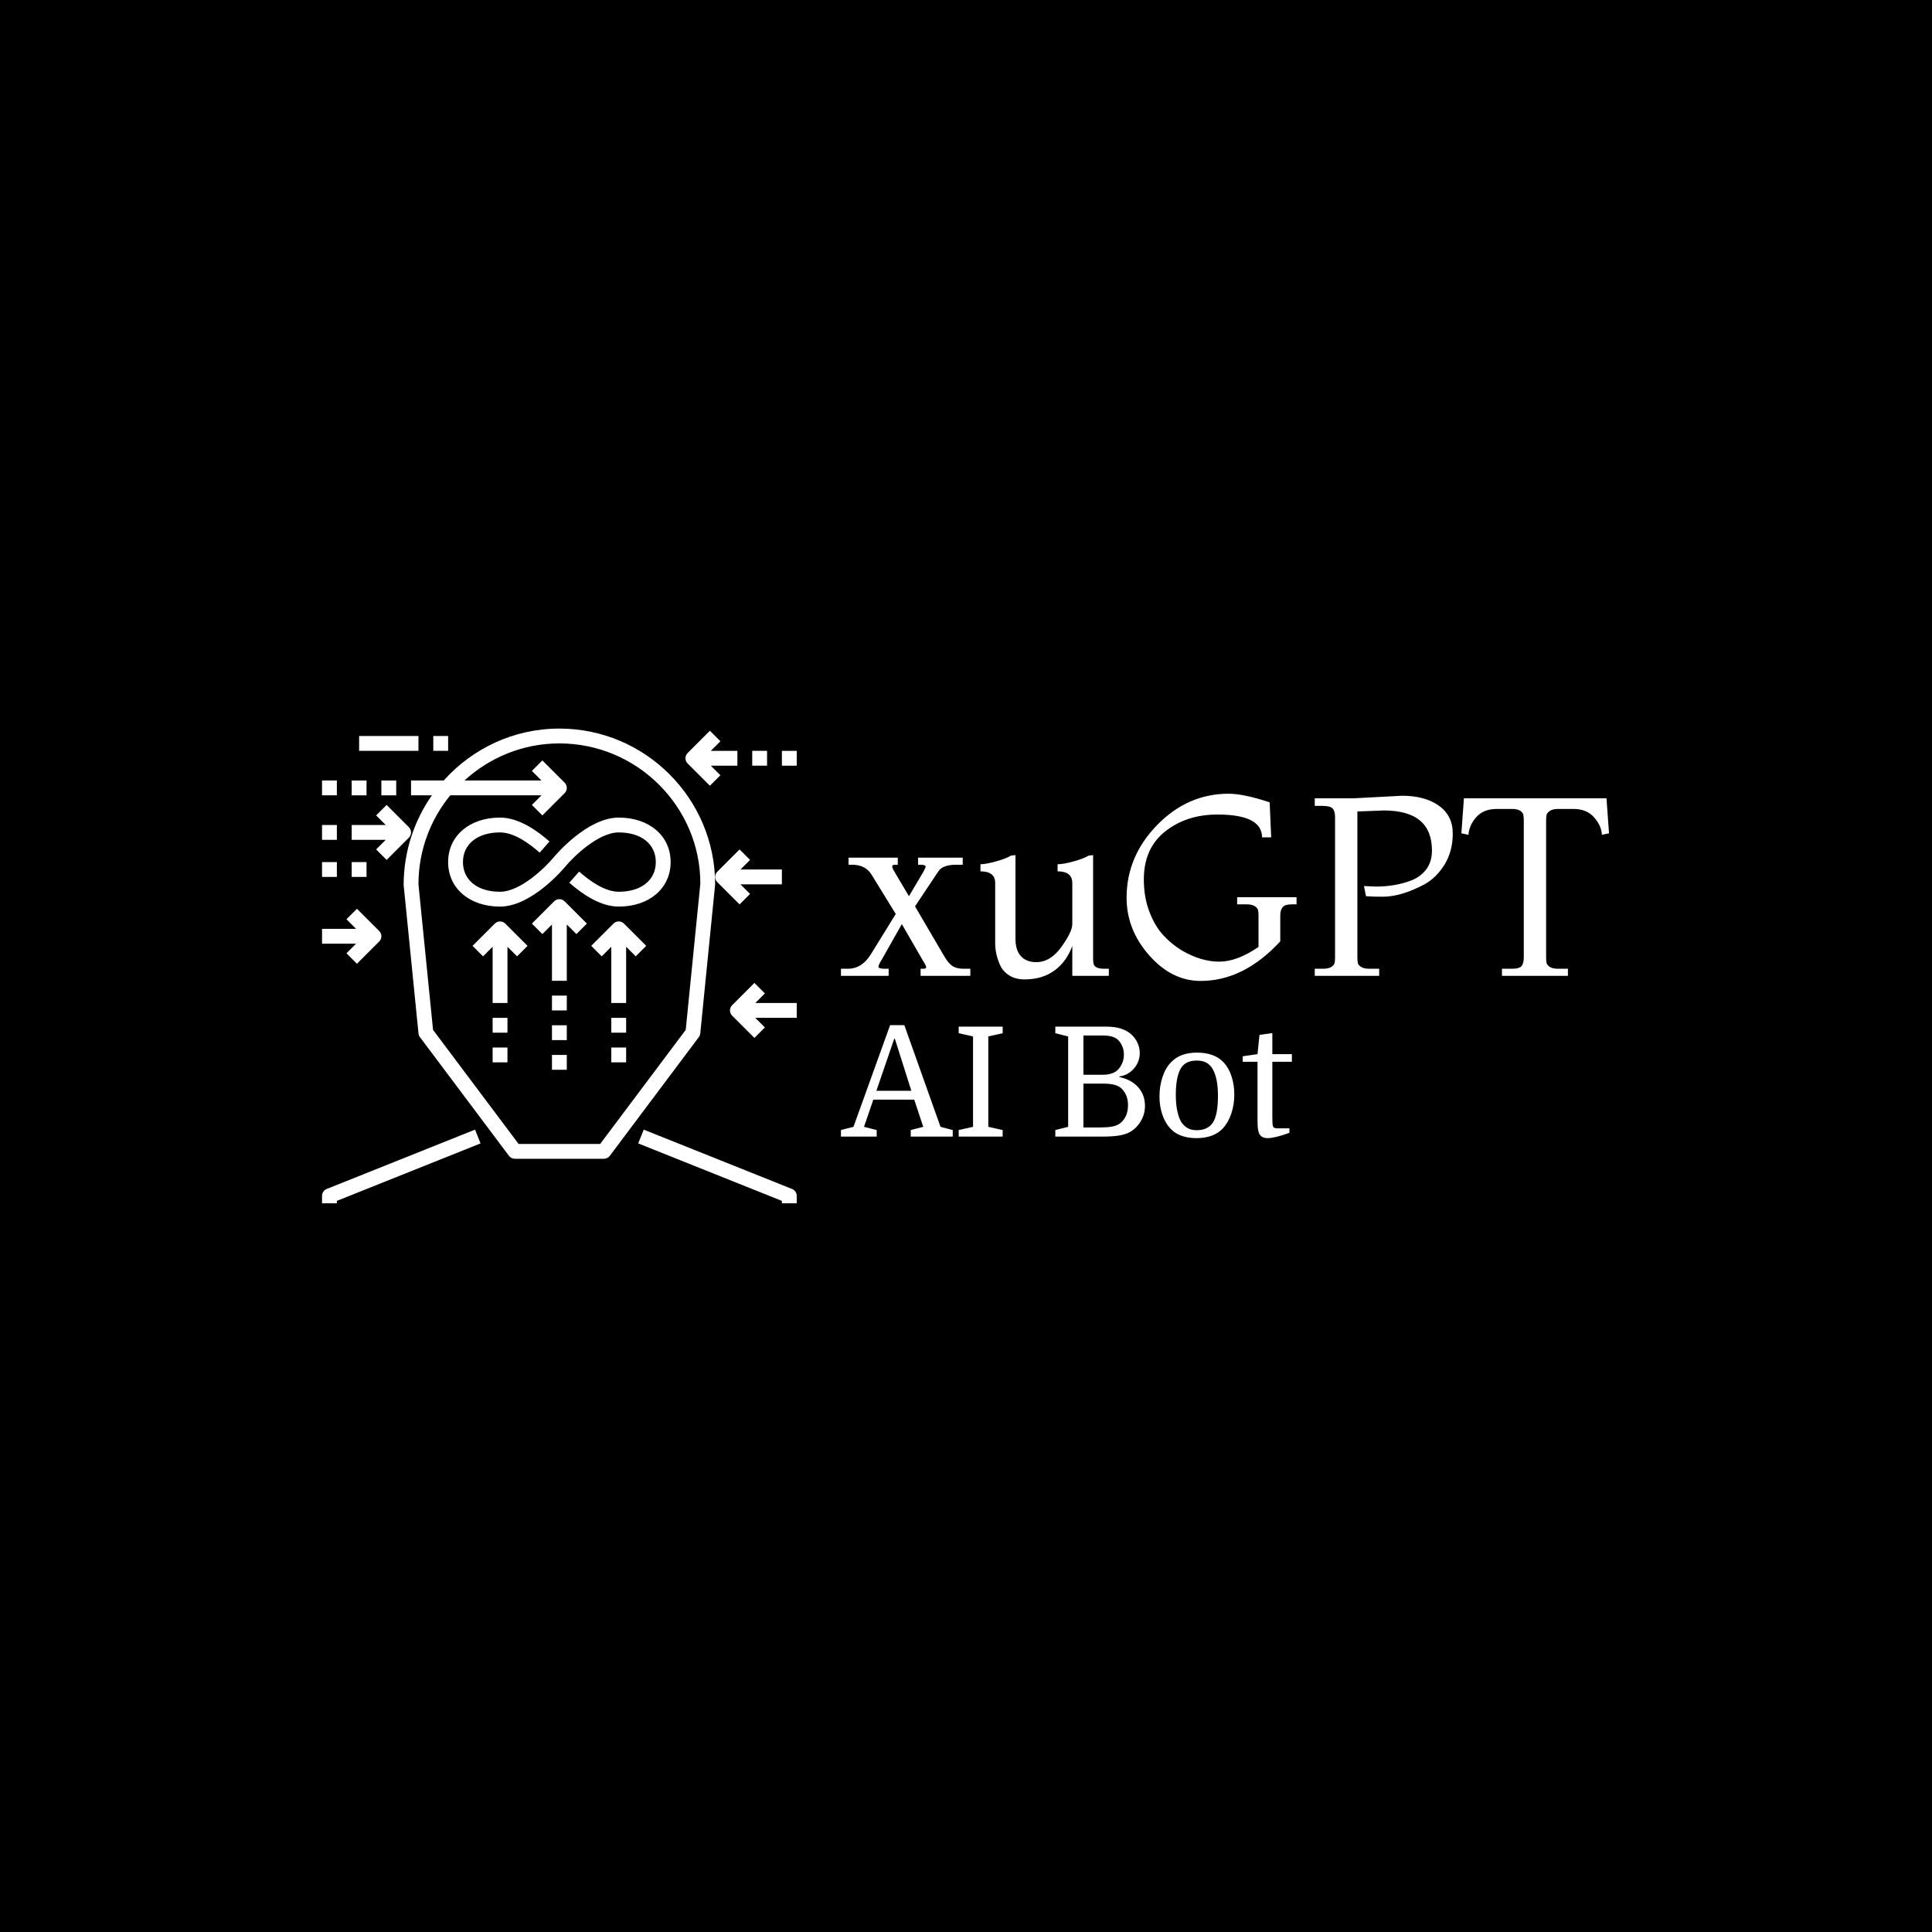 <svg xmlns="http://www.w3.org/2000/svg" version="1.1" xmlns:xlink="http://www.w3.org/1999/xlink" xmlns:svgjs="http://svgjs.dev/svgjs" width="1500" height="1500" viewBox="0 0 1500 1500"><rect width="1500" height="1500" fill="#000000"></rect><g transform="matrix(0.667,0,0,0.667,249.394,565.518)"><svg viewBox="0 0 396 146" data-background-color="#ffffff" preserveAspectRatio="xMidYMid meet" height="553" width="1500" xmlns="http://www.w3.org/2000/svg" xmlns:xlink="http://www.w3.org/1999/xlink"><g id="tight-bounds" transform="matrix(1,0,0,1,0.24,0.059)"><svg viewBox="0 0 395.52 145.882" height="145.882" width="395.52"><g><svg viewBox="0 0 662.709 244.431" height="145.882" width="395.52"><g transform="matrix(1,0,0,1,267.189,33.543)"><svg viewBox="0 0 395.52 177.346" height="177.346" width="395.52"><g id="textblocktransform"><svg viewBox="0 0 395.52 177.346" height="177.346" width="395.52" id="textblock"><g><svg viewBox="0 0 395.52 96.398" height="96.398" width="395.52"><g transform="matrix(1,0,0,1,0,0)"><svg width="395.52" viewBox="0.5 -35.9 151.39 36.9" height="96.398" data-palette-color="#8abe53"><path d="M26-1.4L26 0 16.2 0 16.2-1.4 16.7-1.4Q17.3-1.4 17.3-1.7 17.3-2 16.6-3.1L16.6-3.1 12.5-10.2 8.6-3.3Q7.9-2.2 7.9-1.8 7.9-1.4 9.1-1.4L9.1-1.4 9.9-1.4 9.9 0 0.5 0 0.5-1.4 1.9-1.4Q4.55-1.4 6.3-4.1L6.3-4.1 11.3-12.2 6.5-20Q5.3-21.9 2.7-21.9L2.7-21.9 2-21.9 2-23.3 11.7-23.3 11.7-21.9 11.2-21.9Q10.6-21.9 10.6-21.58 10.6-21.25 11-20.6L11-20.6 13.9-15.7 16.8-20.6Q16.9-20.8 17-21.03 17.1-21.25 17.15-21.35 17.2-21.45 17.2-21.5L17.2-21.5Q17.2-21.9 16.2-21.9L16.2-21.9 15.7-21.9 15.7-23.3 24.5-23.3 24.5-21.9 23.2-21.9Q20.55-21.9 19.7-20.6L19.7-20.6 15.1-13.7 20.9-3.8Q21.75-2.35 22.58-1.88 23.4-1.4 24.7-1.4L24.7-1.4 26-1.4ZM53.3-1.4L53.3 0 46.1 0 46.1-5.9Q44.95-2.75 42.55-1.03 40.15 0.7 36.7 0.7L36.7 0.7Q34.9 0.7 33.65-0.1 32.4-0.9 31.85-2.15L31.85-2.15Q30.9-4.3 30.9-6.4L30.9-6.4 30.9-18.3Q30.9-20.6 28-20.6L28-20.6 28-22Q29-22 31.02-22.55 33.05-23.1 34-23.7L34-23.7 34.9-23.8 34.9-7.3Q34.9-5.05 35.97-3.88 37.05-2.7 39-2.7L39-2.7Q41.8-2.7 43.95-5.7 46.1-8.7 46.1-10.2L46.1-10.2 46.1-18.3Q46.1-20.6 43.2-20.6L43.2-20.6 43.2-22Q44.3-22 46.32-22.55 48.35-23.1 49.3-23.7L49.3-23.7 50.2-23.8 50.2-3.4Q50.2-2.7 50.3-2.35L50.3-2.35Q50.55-1.4 52.4-1.4L52.4-1.4 53.3-1.4ZM82.8-5.7L82.8-5.7 82.8-11.9Q82.8-12.6 82.7-13 82.59-13.4 82.05-13.75 81.5-14.1 80.4-14.1L80.4-14.1 78.59-14.1 78.59-15.5 90.3-15.5 90.3-14.1 89.5-14.1Q88-14.1 87.55-13.53 87.09-12.95 87.09-11.9L87.09-11.9 87.09-6.8Q79.9 1 71.4 1L71.4 1Q65.7 1 61.25-4.05 56.8-9.1 56.8-15.4L56.8-15.4Q56.8-23.55 62.82-29.73 68.84-35.9 76.9-35.9L76.9-35.9Q79.9-35.9 85-34.2L85-34.2 85.3-27.3 83.5-27.3Q83.5-31.8 74.7-31.8L74.7-31.8Q68.65-31.8 64.42-28.48 60.2-25.15 60.2-19L60.2-19Q60.2-15.55 61.27-12.7 62.35-9.85 64-8.05 65.65-6.25 67.7-5L67.7-5Q71.5-2.8 75.05-2.8 78.59-2.8 82.8-5.7ZM103.99-15.7L103.59-17.7 105.99-17.6Q109.74-17.6 112.89-18.8L112.89-18.8Q114.74-19.5 115.87-21 116.99-22.5 116.99-24.7L116.99-24.7Q116.99-32.6 107.49-32.6L107.49-32.6 102.29-32.4 102.29-3.6Q102.29-2.9 102.39-2.5 102.49-2.1 103.04-1.75 103.59-1.4 104.69-1.4L104.69-1.4 106.59-1.4 106.59 0 93.89 0 93.89-1.4 95.49-1.4Q96.59-1.4 97.14-1.75 97.69-2.1 97.79-2.5 97.89-2.9 97.89-3.6L97.89-3.6 97.89-31.3Q97.89-32.45 97.42-32.98 96.94-33.5 95.49-33.5L95.49-33.5 93.89-33.5 93.89-35 101.59-35 111.09-35.5Q115.59-35.5 118.34-33.55 121.09-31.6 121.09-28.08 121.09-24.55 119.47-21.93 117.84-19.3 115.44-18L115.44-18Q110.89-15.6 107.29-15.6L107.29-15.6Q105.19-15.6 103.99-15.7L103.99-15.7ZM143.79-1.4L143.79 0 130.79 0 130.79-1.4 132.79-1.4Q134.29-1.4 134.69-1.98 135.09-2.55 135.09-3.6L135.09-3.6 135.09-30.6Q135.09-31.35 134.99-31.78 134.89-32.2 134.37-32.55 133.84-32.9 132.79-32.9L132.79-32.9 129.79-32.9Q127.14-32.9 125.72-31.28 124.29-29.65 124.19-27.8L124.19-27.8 122.79-28.1 123.29-35 151.39-35 151.89-28.1 150.49-27.8Q150.39-29.6 148.94-31.25 147.49-32.9 144.89-32.9L144.89-32.9 141.89-32.9Q140.79-32.9 140.24-32.52 139.69-32.15 139.59-31.75 139.49-31.35 139.49-30.6L139.49-30.6 139.49-3.6Q139.49-2.9 139.59-2.5 139.69-2.1 140.24-1.75 140.79-1.4 141.89-1.4L141.89-1.4 143.79-1.4Z" opacity="1" transform="matrix(1,0,0,1,0,0)" fill="#ffffff" class="wordmark-text-0" data-fill-palette-color="primary" id="text-0"></path></svg></g></svg></g><g transform="matrix(1,0,0,1,0,119.156)"><svg viewBox="0 0 232.21 58.19" height="58.19" width="232.21"><g transform="matrix(1,0,0,1,0,0)"><svg width="232.21" viewBox="-0.35 -36.5 147.64 37" height="58.19" data-palette-color="#9fa6b2"><path d="M22.5-2.15L26.6-3.2 23.65-12.1 10.25-12.1 7.2-3.2 11.35-2.15 11.35 0-0.35 0-0.35-2.15 3.75-3.2 15.75-36.5 20.4-36.5 32.25-3.2 36.25-2.15 36.25 0 22.5 0 22.5-2.15ZM17.3-32.05L17.1-32.05 11.25-15 22.7-15 17.3-32.05ZM52.6-33.85L47.9-32.8 47.9-3.2 52.6-2.15 52.6 0 38.2 0 38.2-2.15 42.9-3.2 42.9-32.8 38.2-33.85 38.2-36 52.6-36 52.6-33.85ZM97.49-27.35L97.49-27.35Q97.49-25.45 96.62-23.8 95.74-22.15 94.24-21.05 92.74-19.95 90.79-19.7L90.79-19.7 90.79-19.5Q94.69-18.7 96.94-16.2 99.19-13.7 99.19-10.05L99.19-10.05Q99.19-7.25 97.72-4.88 96.24-2.5 93.99-1.35L93.99-1.35Q92.59-0.65 90.54-0.33 88.49 0 84.79 0L84.79 0 69.84 0 69.84-2.15 74.04-3.2 74.04-32.8 69.84-33.85 69.84-36 86.64-36Q91.89-36 94.74-33.45L94.74-33.45Q96.04-32.25 96.77-30.65 97.49-29.05 97.49-27.35ZM85.44-17.35L85.44-17.35 79.04-17.35 79.04-3 84.54-3Q86.84-3 88.24-3.25 89.64-3.5 90.59-4.05L90.59-4.05Q91.94-4.85 92.79-6.45 93.64-8.05 93.64-10.3L93.64-10.3Q93.64-12.2 92.99-13.63 92.34-15.05 91.34-15.9L91.34-15.9Q90.44-16.65 89.04-17 87.64-17.35 85.44-17.35ZM85.49-33.1L79.04-33.1 79.04-20.25 85.29-20.25Q88.79-20.25 90.44-22L90.44-22Q91.19-22.8 91.74-24.05 92.29-25.3 92.29-26.85L92.29-26.85Q92.29-28.4 91.74-29.63 91.19-30.85 90.44-31.6L90.44-31.6Q88.94-33.1 85.49-33.1L85.49-33.1ZM128.44-13.75L128.44-13.75Q128.44-10.5 127.47-7.58 126.49-4.65 124.74-2.75L124.74-2.75Q123.24-1.1 121.04-0.3 118.84 0.5 116.04 0.5L116.04 0.5Q113.29 0.5 111.14-0.28 108.99-1.05 107.49-2.65L107.49-2.65Q105.79-4.5 104.87-7.23 103.94-9.95 103.94-13.15L103.94-13.15Q103.94-16.4 104.89-19.38 105.84-22.35 107.64-24.25L107.64-24.25Q109.24-25.95 111.37-26.73 113.49-27.5 116.24-27.5L116.24-27.5Q118.99-27.5 121.19-26.73 123.39-25.95 124.89-24.35L124.89-24.35Q126.64-22.5 127.54-19.73 128.44-16.95 128.44-13.75ZM109.29-13.7L109.29-13.7Q109.29-10.65 109.77-8.43 110.24-6.2 111.09-4.75L111.09-4.75Q111.94-3.5 113.12-2.8 114.29-2.1 116.19-2.1L116.19-2.1Q119.64-2.1 121.34-4.45L121.34-4.45Q122.24-5.75 122.67-8.05 123.09-10.35 123.09-13.35L123.09-13.35Q123.09-16.35 122.62-18.6 122.14-20.85 121.29-22.25L121.29-22.25Q120.49-23.55 119.27-24.23 118.04-24.9 116.14-24.9L116.14-24.9Q112.64-24.9 111.09-22.6L111.09-22.6Q109.29-19.8 109.29-13.7ZM136.04-24.5L131.19-24.5 131.19-26.3 136.04-27 136.69-33.3 140.89-33.9 140.89-27 147.29-27 147.29-24.5 140.89-24.5 140.89-6.65Q140.89-4.95 140.94-4.33 140.99-3.7 141.14-3.3L141.14-3.3Q141.29-2.95 141.69-2.83 142.09-2.7 142.99-2.7L142.99-2.7 146.49-2.7 146.49-1.25Q144.09-0.35 142.26 0.08 140.44 0.5 139.34 0.5L139.34 0.5Q137.09 0.5 136.44-1.35L136.44-1.35Q136.24-1.95 136.14-2.9 136.04-3.85 136.04-5.7L136.04-5.7 136.04-24.5Z" opacity="1" transform="matrix(1,0,0,1,0,0)" fill="#ffffff" class="slogan-text-1" data-fill-palette-color="secondary" id="text-1"></path></svg></g></svg></g></svg></g></svg></g><g><svg viewBox="0 0 244.431 244.431" height="244.431" width="244.431"><g><svg xmlns="http://www.w3.org/2000/svg" xmlns:xlink="http://www.w3.org/1999/xlink" version="1.1" x="0" y="0" viewBox="0 0 64 64" style="enable-background:new 0 0 64 64;" xml:space="preserve" height="244.431" width="244.431" class="icon-icon-0" data-fill-palette-color="accent" id="icon-0"><g fill="#398378" data-fill-palette-color="accent"><path d="M50.995 41.1L53 21C53 9.42 43.58 0 32 0c-6.191 0-11.747 2.709-15.593 7H12v2h2.809c-2.391 3.424-3.806 7.589-3.805 12.1l2 20c0.018 0.181 0.085 0.354 0.195 0.5l12 16c0.188 0.252 0.485 0.4 0.8 0.4h12c0.315 0 0.611-0.148 0.8-0.4l12-16C50.91 41.454 50.977 41.281 50.995 41.1zM37.5 56h-11L14.967 40.623 13 21c0-4.548 1.61-8.726 4.285-12h12.301l-1.293 1.293 1.414 1.414 3-3c0.391-0.391 0.391-1.023 0-1.414l-3-3-1.414 1.414L29.586 7H19.2c3.381-3.094 7.867-5 12.8-5 10.477 0 19 8.523 19.005 18.9l-1.972 19.723L37.5 56z" fill="#ffffff" data-fill-palette-color="accent"></path><path d="M40 12c-4.288 0-8.59 5.144-8.771 5.363C30.163 18.653 26.786 22 24 22c-3.038 0-5-1.57-5-4s1.962-4 5-4c1.88 0 3.941 1.48 5.339 2.721l1.328-1.495C29.01 13.754 26.508 12 24 12c-4.122 0-7 2.467-7 6s2.878 6 7 6c4.288 0 8.59-5.144 8.771-5.363C33.837 17.347 37.214 14 40 14c3.038 0 5 1.57 5 4s-1.962 4-5 4c-1.877 0-3.938-1.478-5.335-2.718l-1.327 1.496C34.994 22.248 37.495 24 40 24c4.122 0 7-2.467 7-6S44.122 12 40 12z" fill="#ffffff" data-fill-palette-color="accent"></path><path d="M0.628 62.071C0.249 62.224 0 62.591 0 63v1h2v-0.323l19.372-7.749-0.743-1.857L0.628 62.071z" fill="#ffffff" data-fill-palette-color="accent"></path><path d="M63.372 62.071l-20-8-0.743 1.857L62 63.677V64h2v-1C64 62.591 63.751 62.224 63.372 62.071z" fill="#ffffff" data-fill-palette-color="accent"></path><path d="M31.293 23.293l-3 3 1.414 1.414L31 26.414V34h2v-7.586l1.293 1.293 1.414-1.414-3-3C32.316 22.902 31.684 22.902 31.293 23.293z" fill="#ffffff" data-fill-palette-color="accent"></path><path d="M7.293 16.293l1.414 1.414 3-3c0.391-0.391 0.391-1.023 0-1.414l-3-3-1.414 1.414L8.586 13H4v2h4.586L7.293 16.293z" fill="#ffffff" data-fill-palette-color="accent"></path><path d="M3.293 30.293l1.414 1.414 3-3c0.391-0.391 0.391-1.023 0-1.414l-3-3-1.414 1.414L4.586 27H0v2h4.586L3.293 30.293z" fill="#ffffff" data-fill-palette-color="accent"></path><path d="M52.293 7.707l1.414-1.414L52.414 5H56V3h-3.586l1.293-1.293-1.414-1.414-3 3c-0.391 0.391-0.391 1.023 0 1.414L52.293 7.707z" fill="#ffffff" data-fill-palette-color="accent"></path><path d="M59.707 35.707l-1.414-1.414-3 3c-0.391 0.391-0.391 1.023 0 1.414l3 3 1.414-1.414L58.414 39H64v-2h-5.586L59.707 35.707z" fill="#ffffff" data-fill-palette-color="accent"></path><path d="M53.293 20.707l3 3 1.414-1.414L56.414 21H62v-2h-5.586l1.293-1.293-1.414-1.414-3 3C52.902 19.684 52.902 20.316 53.293 20.707z" fill="#ffffff" data-fill-palette-color="accent"></path><rect y="13" width="2" height="2" fill="#ffffff" data-fill-palette-color="accent"></rect><rect x="8" y="7" width="2" height="2" fill="#ffffff" data-fill-palette-color="accent"></rect><rect x="4" y="7" width="2" height="2" fill="#ffffff" data-fill-palette-color="accent"></rect><rect x="58" y="3" width="2" height="2" fill="#ffffff" data-fill-palette-color="accent"></rect><rect x="62" y="3" width="2" height="2" fill="#ffffff" data-fill-palette-color="accent"></rect><rect y="7" width="2" height="2" fill="#ffffff" data-fill-palette-color="accent"></rect><rect x="5" y="1" width="8" height="2" fill="#ffffff" data-fill-palette-color="accent"></rect><rect x="15" y="1" width="2" height="2" fill="#ffffff" data-fill-palette-color="accent"></rect><rect x="4" y="18" width="2" height="2" fill="#ffffff" data-fill-palette-color="accent"></rect><rect y="18" width="2" height="2" fill="#ffffff" data-fill-palette-color="accent"></rect><rect x="31" y="36" width="2" height="2" fill="#ffffff" data-fill-palette-color="accent"></rect><rect x="31" y="40" width="2" height="2" fill="#ffffff" data-fill-palette-color="accent"></rect><rect x="31" y="44" width="2" height="2" fill="#ffffff" data-fill-palette-color="accent"></rect><path d="M39.293 26.293l-3 3 1.414 1.414L39 29.414V37h2v-7.586l1.293 1.293 1.414-1.414-3-3C40.316 25.902 39.684 25.902 39.293 26.293z" fill="#ffffff" data-fill-palette-color="accent"></path><rect x="39" y="39" width="2" height="2" fill="#ffffff" data-fill-palette-color="accent"></rect><rect x="39" y="43" width="2" height="2" fill="#ffffff" data-fill-palette-color="accent"></rect><path d="M23.293 26.293l-3 3 1.414 1.414L23 29.414V37h2v-7.586l1.293 1.293 1.414-1.414-3-3C24.316 25.902 23.684 25.902 23.293 26.293z" fill="#ffffff" data-fill-palette-color="accent"></path><rect x="23" y="39" width="2" height="2" fill="#ffffff" data-fill-palette-color="accent"></rect><rect x="23" y="43" width="2" height="2" fill="#ffffff" data-fill-palette-color="accent"></rect></g></svg></g></svg></g></svg></g><defs></defs></svg><rect width="395.52" height="145.882" fill="none" stroke="none" visibility="hidden"></rect></g></svg></g></svg>